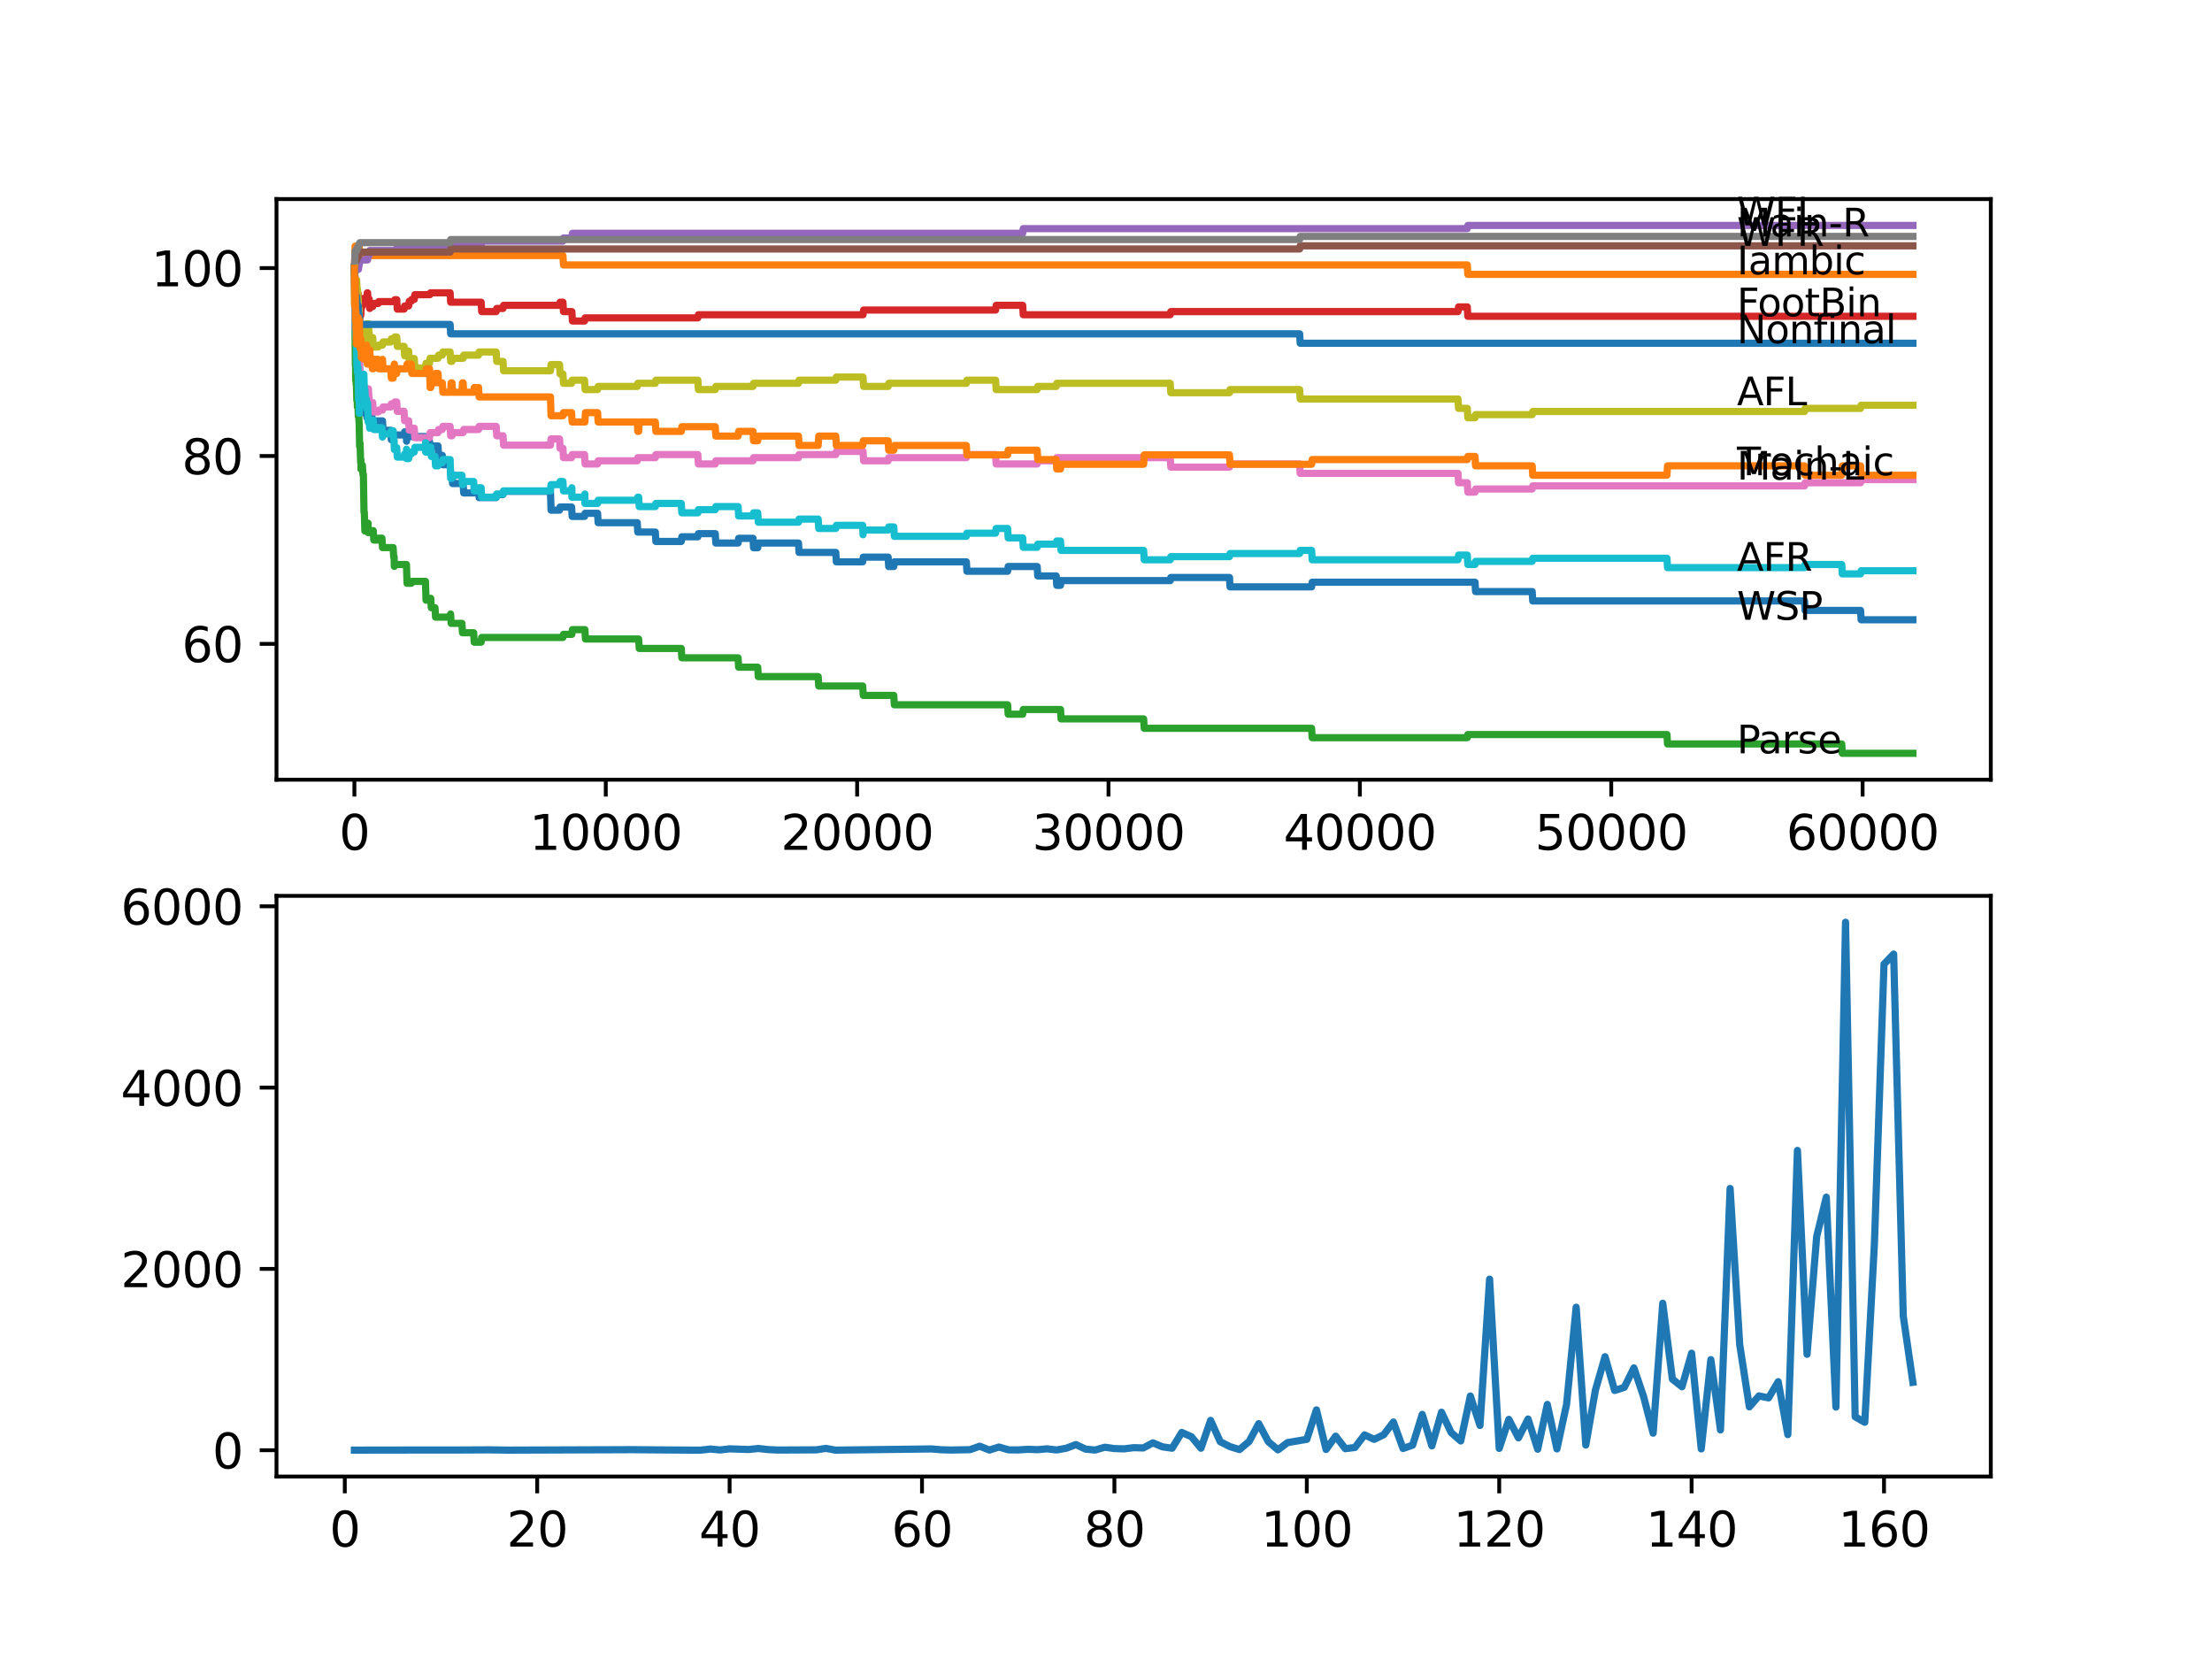 <?xml version="1.0" encoding="utf-8" standalone="no"?>
<!DOCTYPE svg PUBLIC "-//W3C//DTD SVG 1.1//EN"
  "http://www.w3.org/Graphics/SVG/1.1/DTD/svg11.dtd">
<svg xmlns:xlink="http://www.w3.org/1999/xlink" width="460.8pt" height="345.6pt" viewBox="0 0 460.8 345.6" xmlns="http://www.w3.org/2000/svg" version="1.1">
 <defs>
  <style type="text/css">*{stroke-linejoin: round; stroke-linecap: butt}</style>
 </defs>
 <g id="figure_1">
  <g id="patch_1">
   <path d="M 0 345.6 
L 460.8 345.6 
L 460.8 0 
L 0 0 
z
" style="fill: #ffffff"/>
  </g>
  <g id="axes_1">
   <g id="patch_2">
    <path d="M 57.6 162.432 
L 414.72 162.432 
L 414.72 41.472 
L 57.6 41.472 
z
" style="fill: #ffffff"/>
   </g>
   <g id="matplotlib.axis_1">
    <g id="xtick_1">
     <g id="line2d_1">
      <defs>
       <path id="m75eb497a9f" d="M 0 0 
L 0 3.5 
" style="stroke: #000000; stroke-width: 0.8"/>
      </defs>
      <g>
       <use xlink:href="#m75eb497a9f" x="73.827" y="162.432" style="stroke: #000000; stroke-width: 0.8"/>
      </g>
     </g>
     <g id="text_1">
      <!-- 0 -->
      <g transform="translate(70.646 177.03)scale(0.1 -0.1)">
       <defs>
        <path id="DejaVuSans-30" d="M 2034 4250 
Q 1547 4250 1301 3770 
Q 1056 3291 1056 2328 
Q 1056 1369 1301 889 
Q 1547 409 2034 409 
Q 2525 409 2770 889 
Q 3016 1369 3016 2328 
Q 3016 3291 2770 3770 
Q 2525 4250 2034 4250 
z
M 2034 4750 
Q 2819 4750 3233 4129 
Q 3647 3509 3647 2328 
Q 3647 1150 3233 529 
Q 2819 -91 2034 -91 
Q 1250 -91 836 529 
Q 422 1150 422 2328 
Q 422 3509 836 4129 
Q 1250 4750 2034 4750 
z
" transform="scale(0.016)"/>
       </defs>
       <use xlink:href="#DejaVuSans-30"/>
      </g>
     </g>
    </g>
    <g id="xtick_2">
     <g id="line2d_2">
      <g>
       <use xlink:href="#m75eb497a9f" x="126.192" y="162.432" style="stroke: #000000; stroke-width: 0.8"/>
      </g>
     </g>
     <g id="text_2">
      <!-- 10000 -->
      <g transform="translate(110.286 177.03)scale(0.1 -0.1)">
       <defs>
        <path id="DejaVuSans-31" d="M 794 531 
L 1825 531 
L 1825 4091 
L 703 3866 
L 703 4441 
L 1819 4666 
L 2450 4666 
L 2450 531 
L 3481 531 
L 3481 0 
L 794 0 
L 794 531 
z
" transform="scale(0.016)"/>
       </defs>
       <use xlink:href="#DejaVuSans-31"/>
       <use xlink:href="#DejaVuSans-30" x="63.623"/>
       <use xlink:href="#DejaVuSans-30" x="127.246"/>
       <use xlink:href="#DejaVuSans-30" x="190.869"/>
       <use xlink:href="#DejaVuSans-30" x="254.492"/>
      </g>
     </g>
    </g>
    <g id="xtick_3">
     <g id="line2d_3">
      <g>
       <use xlink:href="#m75eb497a9f" x="178.556" y="162.432" style="stroke: #000000; stroke-width: 0.8"/>
      </g>
     </g>
     <g id="text_3">
      <!-- 20000 -->
      <g transform="translate(162.65 177.03)scale(0.1 -0.1)">
       <defs>
        <path id="DejaVuSans-32" d="M 1228 531 
L 3431 531 
L 3431 0 
L 469 0 
L 469 531 
Q 828 903 1448 1529 
Q 2069 2156 2228 2338 
Q 2531 2678 2651 2914 
Q 2772 3150 2772 3378 
Q 2772 3750 2511 3984 
Q 2250 4219 1831 4219 
Q 1534 4219 1204 4116 
Q 875 4013 500 3803 
L 500 4441 
Q 881 4594 1212 4672 
Q 1544 4750 1819 4750 
Q 2544 4750 2975 4387 
Q 3406 4025 3406 3419 
Q 3406 3131 3298 2873 
Q 3191 2616 2906 2266 
Q 2828 2175 2409 1742 
Q 1991 1309 1228 531 
z
" transform="scale(0.016)"/>
       </defs>
       <use xlink:href="#DejaVuSans-32"/>
       <use xlink:href="#DejaVuSans-30" x="63.623"/>
       <use xlink:href="#DejaVuSans-30" x="127.246"/>
       <use xlink:href="#DejaVuSans-30" x="190.869"/>
       <use xlink:href="#DejaVuSans-30" x="254.492"/>
      </g>
     </g>
    </g>
    <g id="xtick_4">
     <g id="line2d_4">
      <g>
       <use xlink:href="#m75eb497a9f" x="230.921" y="162.432" style="stroke: #000000; stroke-width: 0.8"/>
      </g>
     </g>
     <g id="text_4">
      <!-- 30000 -->
      <g transform="translate(215.015 177.03)scale(0.1 -0.1)">
       <defs>
        <path id="DejaVuSans-33" d="M 2597 2516 
Q 3050 2419 3304 2112 
Q 3559 1806 3559 1356 
Q 3559 666 3084 287 
Q 2609 -91 1734 -91 
Q 1441 -91 1130 -33 
Q 819 25 488 141 
L 488 750 
Q 750 597 1062 519 
Q 1375 441 1716 441 
Q 2309 441 2620 675 
Q 2931 909 2931 1356 
Q 2931 1769 2642 2001 
Q 2353 2234 1838 2234 
L 1294 2234 
L 1294 2753 
L 1863 2753 
Q 2328 2753 2575 2939 
Q 2822 3125 2822 3475 
Q 2822 3834 2567 4026 
Q 2313 4219 1838 4219 
Q 1578 4219 1281 4162 
Q 984 4106 628 3988 
L 628 4550 
Q 988 4650 1302 4700 
Q 1616 4750 1894 4750 
Q 2613 4750 3031 4423 
Q 3450 4097 3450 3541 
Q 3450 3153 3228 2886 
Q 3006 2619 2597 2516 
z
" transform="scale(0.016)"/>
       </defs>
       <use xlink:href="#DejaVuSans-33"/>
       <use xlink:href="#DejaVuSans-30" x="63.623"/>
       <use xlink:href="#DejaVuSans-30" x="127.246"/>
       <use xlink:href="#DejaVuSans-30" x="190.869"/>
       <use xlink:href="#DejaVuSans-30" x="254.492"/>
      </g>
     </g>
    </g>
    <g id="xtick_5">
     <g id="line2d_5">
      <g>
       <use xlink:href="#m75eb497a9f" x="283.285" y="162.432" style="stroke: #000000; stroke-width: 0.8"/>
      </g>
     </g>
     <g id="text_5">
      <!-- 40000 -->
      <g transform="translate(267.379 177.03)scale(0.1 -0.1)">
       <defs>
        <path id="DejaVuSans-34" d="M 2419 4116 
L 825 1625 
L 2419 1625 
L 2419 4116 
z
M 2253 4666 
L 3047 4666 
L 3047 1625 
L 3713 1625 
L 3713 1100 
L 3047 1100 
L 3047 0 
L 2419 0 
L 2419 1100 
L 313 1100 
L 313 1709 
L 2253 4666 
z
" transform="scale(0.016)"/>
       </defs>
       <use xlink:href="#DejaVuSans-34"/>
       <use xlink:href="#DejaVuSans-30" x="63.623"/>
       <use xlink:href="#DejaVuSans-30" x="127.246"/>
       <use xlink:href="#DejaVuSans-30" x="190.869"/>
       <use xlink:href="#DejaVuSans-30" x="254.492"/>
      </g>
     </g>
    </g>
    <g id="xtick_6">
     <g id="line2d_6">
      <g>
       <use xlink:href="#m75eb497a9f" x="335.65" y="162.432" style="stroke: #000000; stroke-width: 0.8"/>
      </g>
     </g>
     <g id="text_6">
      <!-- 50000 -->
      <g transform="translate(319.744 177.03)scale(0.1 -0.1)">
       <defs>
        <path id="DejaVuSans-35" d="M 691 4666 
L 3169 4666 
L 3169 4134 
L 1269 4134 
L 1269 2991 
Q 1406 3038 1543 3061 
Q 1681 3084 1819 3084 
Q 2600 3084 3056 2656 
Q 3513 2228 3513 1497 
Q 3513 744 3044 326 
Q 2575 -91 1722 -91 
Q 1428 -91 1123 -41 
Q 819 9 494 109 
L 494 744 
Q 775 591 1075 516 
Q 1375 441 1709 441 
Q 2250 441 2565 725 
Q 2881 1009 2881 1497 
Q 2881 1984 2565 2268 
Q 2250 2553 1709 2553 
Q 1456 2553 1204 2497 
Q 953 2441 691 2322 
L 691 4666 
z
" transform="scale(0.016)"/>
       </defs>
       <use xlink:href="#DejaVuSans-35"/>
       <use xlink:href="#DejaVuSans-30" x="63.623"/>
       <use xlink:href="#DejaVuSans-30" x="127.246"/>
       <use xlink:href="#DejaVuSans-30" x="190.869"/>
       <use xlink:href="#DejaVuSans-30" x="254.492"/>
      </g>
     </g>
    </g>
    <g id="xtick_7">
     <g id="line2d_7">
      <g>
       <use xlink:href="#m75eb497a9f" x="388.014" y="162.432" style="stroke: #000000; stroke-width: 0.8"/>
      </g>
     </g>
     <g id="text_7">
      <!-- 60000 -->
      <g transform="translate(372.108 177.03)scale(0.1 -0.1)">
       <defs>
        <path id="DejaVuSans-36" d="M 2113 2584 
Q 1688 2584 1439 2293 
Q 1191 2003 1191 1497 
Q 1191 994 1439 701 
Q 1688 409 2113 409 
Q 2538 409 2786 701 
Q 3034 994 3034 1497 
Q 3034 2003 2786 2293 
Q 2538 2584 2113 2584 
z
M 3366 4563 
L 3366 3988 
Q 3128 4100 2886 4159 
Q 2644 4219 2406 4219 
Q 1781 4219 1451 3797 
Q 1122 3375 1075 2522 
Q 1259 2794 1537 2939 
Q 1816 3084 2150 3084 
Q 2853 3084 3261 2657 
Q 3669 2231 3669 1497 
Q 3669 778 3244 343 
Q 2819 -91 2113 -91 
Q 1303 -91 875 529 
Q 447 1150 447 2328 
Q 447 3434 972 4092 
Q 1497 4750 2381 4750 
Q 2619 4750 2861 4703 
Q 3103 4656 3366 4563 
z
" transform="scale(0.016)"/>
       </defs>
       <use xlink:href="#DejaVuSans-36"/>
       <use xlink:href="#DejaVuSans-30" x="63.623"/>
       <use xlink:href="#DejaVuSans-30" x="127.246"/>
       <use xlink:href="#DejaVuSans-30" x="190.869"/>
       <use xlink:href="#DejaVuSans-30" x="254.492"/>
      </g>
     </g>
    </g>
   </g>
   <g id="matplotlib.axis_2">
    <g id="ytick_1">
     <g id="line2d_8">
      <defs>
       <path id="m55dac87501" d="M 0 0 
L -3.5 0 
" style="stroke: #000000; stroke-width: 0.8"/>
      </defs>
      <g>
       <use xlink:href="#m55dac87501" x="57.6" y="134.132" style="stroke: #000000; stroke-width: 0.8"/>
      </g>
     </g>
     <g id="text_8">
      <!-- 60 -->
      <g transform="translate(37.875 137.931)scale(0.1 -0.1)">
       <use xlink:href="#DejaVuSans-36"/>
       <use xlink:href="#DejaVuSans-30" x="63.623"/>
      </g>
     </g>
    </g>
    <g id="ytick_2">
     <g id="line2d_9">
      <g>
       <use xlink:href="#m55dac87501" x="57.6" y="94.988" style="stroke: #000000; stroke-width: 0.8"/>
      </g>
     </g>
     <g id="text_9">
      <!-- 80 -->
      <g transform="translate(37.875 98.787)scale(0.1 -0.1)">
       <defs>
        <path id="DejaVuSans-38" d="M 2034 2216 
Q 1584 2216 1326 1975 
Q 1069 1734 1069 1313 
Q 1069 891 1326 650 
Q 1584 409 2034 409 
Q 2484 409 2743 651 
Q 3003 894 3003 1313 
Q 3003 1734 2745 1975 
Q 2488 2216 2034 2216 
z
M 1403 2484 
Q 997 2584 770 2862 
Q 544 3141 544 3541 
Q 544 4100 942 4425 
Q 1341 4750 2034 4750 
Q 2731 4750 3128 4425 
Q 3525 4100 3525 3541 
Q 3525 3141 3298 2862 
Q 3072 2584 2669 2484 
Q 3125 2378 3379 2068 
Q 3634 1759 3634 1313 
Q 3634 634 3220 271 
Q 2806 -91 2034 -91 
Q 1263 -91 848 271 
Q 434 634 434 1313 
Q 434 1759 690 2068 
Q 947 2378 1403 2484 
z
M 1172 3481 
Q 1172 3119 1398 2916 
Q 1625 2713 2034 2713 
Q 2441 2713 2670 2916 
Q 2900 3119 2900 3481 
Q 2900 3844 2670 4047 
Q 2441 4250 2034 4250 
Q 1625 4250 1398 4047 
Q 1172 3844 1172 3481 
z
" transform="scale(0.016)"/>
       </defs>
       <use xlink:href="#DejaVuSans-38"/>
       <use xlink:href="#DejaVuSans-30" x="63.623"/>
      </g>
     </g>
    </g>
    <g id="ytick_3">
     <g id="line2d_10">
      <g>
       <use xlink:href="#m55dac87501" x="57.6" y="55.843" style="stroke: #000000; stroke-width: 0.8"/>
      </g>
     </g>
     <g id="text_10">
      <!-- 100 -->
      <g transform="translate(31.512 59.642)scale(0.1 -0.1)">
       <use xlink:href="#DejaVuSans-31"/>
       <use xlink:href="#DejaVuSans-30" x="63.623"/>
       <use xlink:href="#DejaVuSans-30" x="127.246"/>
      </g>
     </g>
    </g>
   </g>
   <g id="line2d_11">
    <path d="M 73.833 55.843 
L 73.838 55.843 
L 73.969 64.65 
L 73.974 64.65 
L 73.985 63.509 
L 74.016 68.402 
L 74.058 67.032 
L 74.121 70.946 
L 74.173 70.457 
L 74.215 70.457 
L 74.294 68.989 
L 74.299 70.946 
L 74.325 69.968 
L 74.629 69.968 
L 74.744 73.393 
L 74.828 73.393 
L 74.948 77.894 
L 75.079 77.894 
L 75.152 79.852 
L 75.189 78.71 
L 75.22 78.71 
L 75.341 77.894 
L 75.493 77.894 
L 75.608 79.852 
L 75.676 79.852 
L 75.697 79.199 
L 75.718 83.114 
L 75.76 83.114 
L 75.765 83.114 
L 75.88 86.05 
L 75.891 86.05 
L 76.006 85.071 
L 76.331 85.071 
L 76.446 87.028 
L 76.749 87.028 
L 76.865 86.376 
L 77.451 86.376 
L 77.566 88.333 
L 77.645 88.333 
L 77.76 87.681 
L 79.682 87.681 
L 79.797 89.638 
L 81.405 89.638 
L 81.52 91.595 
L 81.897 91.595 
L 82.012 90.616 
L 84.18 90.616 
L 84.295 89.964 
L 84.672 89.964 
L 84.693 91.921 
L 84.782 90.943 
L 88.631 90.943 
L 88.673 92.9 
L 88.741 91.921 
L 89.484 91.921 
L 89.6 93.878 
L 89.731 93.878 
L 89.846 92.9 
L 91.244 92.9 
L 91.359 94.857 
L 92.139 94.857 
L 92.255 96.814 
L 93.768 96.814 
L 93.883 98.772 
L 94.161 98.772 
L 94.276 100.729 
L 96.48 100.729 
L 96.596 102.686 
L 98.674 102.686 
L 98.79 101.707 
L 99.696 101.707 
L 99.811 103.665 
L 103.361 103.665 
L 103.476 103.012 
L 104.791 103.012 
L 104.906 102.36 
L 114.672 102.36 
L 114.792 106.274 
L 116.557 106.274 
L 116.672 105.622 
L 119.07 105.622 
L 119.186 107.579 
L 121.772 107.579 
L 121.888 106.927 
L 124.49 106.927 
L 124.605 108.884 
L 132.748 108.884 
L 132.863 110.841 
L 136.518 110.841 
L 136.633 112.798 
L 141.922 112.798 
L 142.037 111.82 
L 145.373 111.82 
L 145.488 111.167 
L 149.002 111.167 
L 149.117 113.125 
L 153.757 113.125 
L 153.872 112.146 
L 156.867 112.146 
L 156.982 114.103 
L 157.852 114.103 
L 157.967 113.125 
L 166.34 113.125 
L 166.455 115.082 
L 174.111 115.082 
L 174.226 117.039 
L 179.714 117.039 
L 179.829 116.06 
L 185.018 116.06 
L 185.133 118.018 
L 186.191 118.018 
L 186.306 117.039 
L 201.309 117.039 
L 201.424 118.996 
L 209.907 118.996 
L 210.022 118.018 
L 216.065 118.018 
L 216.18 119.975 
L 220.024 119.975 
L 220.139 121.932 
L 220.925 121.932 
L 221.04 120.953 
L 243.782 120.953 
L 243.897 120.301 
L 256.124 120.301 
L 256.239 122.258 
L 273.231 122.258 
L 273.347 121.28 
L 307.274 121.28 
L 307.389 123.237 
L 319.181 123.237 
L 319.296 125.194 
L 375.918 125.194 
L 376.033 127.151 
L 387.59 127.151 
L 387.705 129.109 
L 398.487 129.109 
L 398.487 129.109 
" clip-path="url(#pde0b014f2c)" style="fill: none; stroke: #1f77b4; stroke-width: 1.5; stroke-linecap: square"/>
   </g>
   <g id="line2d_12">
    <path d="M 73.833 55.843 
L 73.979 51.276 
L 74.833 51.276 
L 74.948 53.233 
L 117.269 53.233 
L 117.384 55.191 
L 305.661 55.191 
L 305.776 57.148 
L 398.487 57.148 
L 398.487 57.148 
" clip-path="url(#pde0b014f2c)" style="fill: none; stroke: #ff7f0e; stroke-width: 1.5; stroke-linecap: square"/>
   </g>
   <g id="line2d_13">
    <path d="M 73.833 55.843 
L 73.848 55.191 
L 73.885 61.062 
L 74.032 76.068 
L 74.068 75.285 
L 74.095 79.199 
L 74.1 79.199 
L 74.121 79.199 
L 74.178 78.057 
L 74.184 80.015 
L 74.215 78.71 
L 74.335 83.44 
L 74.388 83.44 
L 74.44 82.787 
L 74.445 84.745 
L 74.487 84.745 
L 74.582 84.745 
L 74.644 86.702 
L 74.692 86.213 
L 74.702 86.213 
L 74.817 88.17 
L 74.828 88.17 
L 74.917 92.998 
L 74.948 92.345 
L 75.006 92.345 
L 75.126 96.26 
L 75.178 96.26 
L 75.189 95.77 
L 75.194 97.728 
L 75.278 96.912 
L 75.493 96.912 
L 75.608 98.869 
L 75.697 98.869 
L 75.828 106.698 
L 75.891 106.698 
L 76.011 110.613 
L 76.393 110.613 
L 76.509 109.96 
L 76.577 109.96 
L 76.671 108.982 
L 76.676 110.939 
L 76.681 110.939 
L 77.027 110.939 
L 77.142 110.547 
L 77.76 110.547 
L 77.875 112.505 
L 78.786 112.505 
L 78.902 112.113 
L 79.567 112.113 
L 79.682 114.071 
L 81.897 114.071 
L 82.012 116.028 
L 82.106 116.028 
L 82.143 117.985 
L 82.222 117.594 
L 84.672 117.594 
L 84.793 121.508 
L 85.672 121.508 
L 85.788 121.117 
L 88.631 121.117 
L 88.751 125.031 
L 89.573 125.031 
L 89.689 124.64 
L 89.731 124.64 
L 89.846 126.597 
L 90.616 126.597 
L 90.731 128.554 
L 93.768 128.554 
L 93.867 127.902 
L 93.983 129.859 
L 96.229 129.859 
L 96.344 131.816 
L 98.674 131.816 
L 98.79 133.773 
L 100.23 133.773 
L 100.345 132.795 
L 117.269 132.795 
L 117.384 132.142 
L 119.128 132.142 
L 119.243 131.164 
L 121.846 131.164 
L 121.961 133.121 
L 133.046 133.121 
L 133.162 135.078 
L 141.922 135.078 
L 142.037 137.035 
L 153.757 137.035 
L 153.872 138.993 
L 157.852 138.993 
L 157.967 140.95 
L 170.445 140.95 
L 170.56 142.907 
L 179.714 142.907 
L 179.829 144.864 
L 186.191 144.864 
L 186.306 146.821 
L 209.907 146.821 
L 210.022 148.779 
L 213.044 148.779 
L 213.159 147.8 
L 220.925 147.8 
L 221.04 149.757 
L 238.241 149.757 
L 238.357 151.715 
L 273.231 151.715 
L 273.347 153.672 
L 305.661 153.672 
L 305.776 153.019 
L 347.259 153.019 
L 347.374 154.977 
L 383.668 154.977 
L 383.783 156.934 
L 398.487 156.934 
L 398.487 156.934 
" clip-path="url(#pde0b014f2c)" style="fill: none; stroke: #2ca02c; stroke-width: 1.5; stroke-linecap: square"/>
   </g>
   <g id="line2d_14">
    <path d="M 73.833 55.843 
L 73.953 61.225 
L 73.974 61.225 
L 74.011 65.14 
L 74.089 63.77 
L 74.121 63.77 
L 74.262 60.834 
L 74.294 60.834 
L 74.388 62.791 
L 74.403 62.139 
L 74.482 62.139 
L 74.597 61.16 
L 74.618 61.16 
L 74.723 64.585 
L 74.733 64.096 
L 74.833 64.096 
L 74.854 68.01 
L 74.948 65.727 
L 75.152 65.727 
L 75.278 63.77 
L 75.482 63.77 
L 75.597 62.791 
L 75.676 62.791 
L 75.791 62.139 
L 76.393 62.139 
L 76.509 60.997 
L 76.577 60.997 
L 76.692 62.954 
L 76.749 62.954 
L 76.865 62.302 
L 76.896 62.302 
L 77.011 64.259 
L 77.027 64.259 
L 77.142 63.868 
L 77.645 63.868 
L 77.76 63.215 
L 78.786 63.215 
L 78.902 62.824 
L 82.143 62.824 
L 82.258 62.432 
L 82.646 62.432 
L 82.761 64.39 
L 84.18 64.39 
L 84.295 63.737 
L 85.133 63.737 
L 85.248 62.758 
L 85.672 62.758 
L 85.788 62.367 
L 86.301 62.367 
L 86.416 61.388 
L 89.573 61.388 
L 89.689 60.997 
L 93.768 60.997 
L 93.883 62.954 
L 100.23 62.954 
L 100.345 64.911 
L 103.361 64.911 
L 103.476 64.259 
L 104.791 64.259 
L 104.906 63.607 
L 116.557 63.607 
L 116.672 62.954 
L 117.269 62.954 
L 117.384 64.911 
L 119.128 64.911 
L 119.243 66.869 
L 121.772 66.869 
L 121.888 66.216 
L 145.373 66.216 
L 145.488 65.564 
L 179.787 65.564 
L 179.902 64.585 
L 207.404 64.585 
L 207.519 63.607 
L 213.044 63.607 
L 213.159 65.564 
L 243.782 65.564 
L 243.897 64.911 
L 303.729 64.911 
L 303.844 63.933 
L 305.661 63.933 
L 305.776 65.89 
L 398.487 65.89 
L 398.487 65.89 
" clip-path="url(#pde0b014f2c)" style="fill: none; stroke: #d62728; stroke-width: 1.5; stroke-linecap: square"/>
   </g>
   <g id="line2d_15">
    <path d="M 73.833 55.843 
L 73.964 53.233 
L 73.974 53.233 
L 74.042 56.495 
L 74.089 56.104 
L 74.676 56.104 
L 74.791 55.125 
L 74.849 55.125 
L 74.964 54.147 
L 76.577 54.147 
L 76.692 53.168 
L 76.896 53.168 
L 77.011 52.189 
L 82.646 52.189 
L 82.761 51.211 
L 100.23 51.211 
L 100.345 50.232 
L 117.269 50.232 
L 117.384 49.58 
L 119.128 49.58 
L 119.243 48.601 
L 213.044 48.601 
L 213.159 47.623 
L 305.661 47.623 
L 305.776 46.97 
L 398.487 46.97 
L 398.487 46.97 
" clip-path="url(#pde0b014f2c)" style="fill: none; stroke: #9467bd; stroke-width: 1.5; stroke-linecap: square"/>
   </g>
   <g id="line2d_16">
    <path d="M 73.833 55.843 
L 73.906 55.843 
L 74.032 54.212 
L 74.294 54.212 
L 74.409 53.56 
L 74.618 53.56 
L 74.733 52.907 
L 74.833 52.907 
L 74.948 52.516 
L 93.768 52.516 
L 93.883 51.863 
L 270.739 51.863 
L 270.854 51.211 
L 398.487 51.211 
L 398.487 51.211 
" clip-path="url(#pde0b014f2c)" style="fill: none; stroke: #8c564b; stroke-width: 1.5; stroke-linecap: square"/>
   </g>
   <g id="line2d_17">
    <path d="M 73.833 55.843 
L 73.969 65.792 
L 73.974 65.792 
L 74.011 68.728 
L 74.084 66.314 
L 74.294 66.314 
L 74.409 68.271 
L 74.482 68.271 
L 74.597 70.229 
L 74.618 70.229 
L 74.723 73.491 
L 74.733 73.001 
L 74.828 73.001 
L 74.833 72.349 
L 74.864 78.221 
L 74.896 78.221 
L 74.938 78.221 
L 75.053 77.568 
L 75.152 77.568 
L 75.22 79.525 
L 75.268 79.199 
L 75.482 79.199 
L 75.597 81.156 
L 75.676 81.156 
L 75.791 83.114 
L 75.875 83.114 
L 75.99 82.461 
L 76.331 82.461 
L 76.446 80.993 
L 76.749 80.993 
L 76.865 82.951 
L 76.896 82.951 
L 77.011 84.908 
L 77.027 84.908 
L 77.142 84.516 
L 77.451 84.516 
L 77.566 83.864 
L 77.645 83.864 
L 77.76 85.821 
L 78.786 85.821 
L 78.902 85.43 
L 79.682 85.43 
L 79.797 84.777 
L 81.405 84.777 
L 81.52 84.125 
L 82.143 84.125 
L 82.258 83.733 
L 82.646 83.733 
L 82.761 85.691 
L 84.18 85.691 
L 84.295 87.648 
L 85.133 87.648 
L 85.248 89.605 
L 85.672 89.605 
L 85.788 89.214 
L 86.301 89.214 
L 86.416 91.171 
L 89.484 91.171 
L 89.6 90.127 
L 91.244 90.127 
L 91.359 89.475 
L 92.139 89.475 
L 92.255 88.822 
L 93.768 88.822 
L 93.883 90.779 
L 94.161 90.779 
L 94.276 90.127 
L 96.48 90.127 
L 96.596 89.475 
L 99.696 89.475 
L 99.811 88.822 
L 103.361 88.822 
L 103.476 90.779 
L 104.791 90.779 
L 104.906 92.737 
L 114.672 92.737 
L 114.792 91.432 
L 116.557 91.432 
L 116.672 93.389 
L 117.269 93.389 
L 117.384 95.346 
L 119.07 95.346 
L 119.186 94.694 
L 121.772 94.694 
L 121.888 96.651 
L 124.49 96.651 
L 124.605 95.999 
L 132.748 95.999 
L 132.863 95.346 
L 136.518 95.346 
L 136.633 94.694 
L 145.373 94.694 
L 145.488 96.651 
L 149.002 96.651 
L 149.117 95.999 
L 156.867 95.999 
L 156.982 95.346 
L 166.34 95.346 
L 166.455 94.694 
L 174.111 94.694 
L 174.226 94.042 
L 179.787 94.042 
L 179.902 95.999 
L 185.018 95.999 
L 185.133 95.346 
L 201.309 95.346 
L 201.424 94.694 
L 207.404 94.694 
L 207.519 96.651 
L 216.065 96.651 
L 216.18 95.999 
L 220.024 95.999 
L 220.139 95.346 
L 243.782 95.346 
L 243.897 97.304 
L 256.124 97.304 
L 256.239 96.651 
L 270.739 96.651 
L 270.854 98.608 
L 303.729 98.608 
L 303.844 100.566 
L 305.661 100.566 
L 305.776 102.523 
L 307.274 102.523 
L 307.389 101.87 
L 319.181 101.87 
L 319.296 101.218 
L 375.918 101.218 
L 376.033 100.566 
L 387.59 100.566 
L 387.705 99.913 
L 398.487 99.913 
L 398.487 99.913 
" clip-path="url(#pde0b014f2c)" style="fill: none; stroke: #e377c2; stroke-width: 1.5; stroke-linecap: square"/>
   </g>
   <g id="line2d_18">
    <path d="M 73.833 55.843 
L 73.859 55.843 
L 73.979 52.255 
L 74.294 52.255 
L 74.409 51.602 
L 74.618 51.602 
L 74.733 50.95 
L 74.833 50.95 
L 74.948 50.558 
L 93.768 50.558 
L 93.883 49.906 
L 270.739 49.906 
L 270.854 49.254 
L 398.487 49.254 
L 398.487 49.254 
" clip-path="url(#pde0b014f2c)" style="fill: none; stroke: #7f7f7f; stroke-width: 1.5; stroke-linecap: square"/>
   </g>
   <g id="line2d_19">
    <path d="M 73.833 55.843 
L 73.948 60.41 
L 73.953 59.757 
L 73.974 59.757 
L 74.011 61.715 
L 74.074 58.322 
L 74.079 58.322 
L 74.294 58.322 
L 74.409 60.279 
L 74.482 60.279 
L 74.597 62.237 
L 74.618 62.237 
L 74.723 65.499 
L 74.733 65.009 
L 74.828 65.009 
L 74.833 64.357 
L 74.864 70.229 
L 74.901 69.25 
L 74.938 69.25 
L 75.053 68.598 
L 75.079 68.598 
L 75.152 67.619 
L 75.158 69.576 
L 75.184 69.576 
L 75.22 69.576 
L 75.336 69.25 
L 75.482 69.25 
L 75.493 71.207 
L 75.592 70.555 
L 75.676 70.555 
L 75.697 72.512 
L 75.77 69.576 
L 75.781 69.576 
L 75.875 69.576 
L 75.99 68.924 
L 76.331 68.924 
L 76.446 67.456 
L 76.749 67.456 
L 76.865 69.413 
L 76.896 69.413 
L 77.011 71.37 
L 77.027 71.37 
L 77.142 70.979 
L 77.451 70.979 
L 77.566 70.326 
L 77.645 70.326 
L 77.76 72.284 
L 78.786 72.284 
L 78.902 71.892 
L 79.682 71.892 
L 79.797 71.24 
L 81.405 71.24 
L 81.52 70.587 
L 82.143 70.587 
L 82.258 70.196 
L 82.646 70.196 
L 82.761 72.153 
L 84.18 72.153 
L 84.295 74.11 
L 84.672 74.11 
L 84.787 73.132 
L 85.133 73.132 
L 85.248 75.089 
L 85.672 75.089 
L 85.788 74.698 
L 86.301 74.698 
L 86.416 76.655 
L 88.631 76.655 
L 88.746 75.676 
L 89.484 75.676 
L 89.6 74.632 
L 91.244 74.632 
L 91.359 73.98 
L 92.139 73.98 
L 92.255 73.328 
L 93.768 73.328 
L 93.883 75.285 
L 94.161 75.285 
L 94.276 74.632 
L 96.48 74.632 
L 96.596 73.98 
L 99.696 73.98 
L 99.811 73.328 
L 103.361 73.328 
L 103.476 75.285 
L 104.791 75.285 
L 104.906 77.242 
L 114.672 77.242 
L 114.792 75.937 
L 116.557 75.937 
L 116.672 77.894 
L 117.269 77.894 
L 117.384 79.852 
L 119.07 79.852 
L 119.186 79.199 
L 121.772 79.199 
L 121.888 81.156 
L 124.49 81.156 
L 124.605 80.504 
L 132.748 80.504 
L 132.863 79.852 
L 136.518 79.852 
L 136.633 79.199 
L 145.373 79.199 
L 145.488 81.156 
L 149.002 81.156 
L 149.117 80.504 
L 156.867 80.504 
L 156.982 79.852 
L 166.34 79.852 
L 166.455 79.199 
L 174.111 79.199 
L 174.226 78.547 
L 179.787 78.547 
L 179.902 80.504 
L 185.018 80.504 
L 185.133 79.852 
L 201.309 79.852 
L 201.424 79.199 
L 207.404 79.199 
L 207.519 81.156 
L 216.065 81.156 
L 216.18 80.504 
L 220.024 80.504 
L 220.139 79.852 
L 243.782 79.852 
L 243.897 81.809 
L 256.124 81.809 
L 256.239 81.156 
L 270.739 81.156 
L 270.854 83.114 
L 303.729 83.114 
L 303.844 85.071 
L 305.661 85.071 
L 305.776 87.028 
L 307.274 87.028 
L 307.389 86.376 
L 319.181 86.376 
L 319.296 85.723 
L 375.918 85.723 
L 376.033 85.071 
L 387.59 85.071 
L 387.705 84.418 
L 398.487 84.418 
L 398.487 84.418 
" clip-path="url(#pde0b014f2c)" style="fill: none; stroke: #bcbd22; stroke-width: 1.5; stroke-linecap: square"/>
   </g>
   <g id="line2d_20">
    <path d="M 73.833 55.843 
L 73.937 62.041 
L 73.953 60.736 
L 73.969 60.736 
L 74.053 69.641 
L 74.1 69.478 
L 74.121 69.478 
L 74.178 68.337 
L 74.184 70.294 
L 74.215 68.989 
L 74.341 76.329 
L 74.388 76.329 
L 74.44 75.676 
L 74.445 77.633 
L 74.493 76.655 
L 74.582 76.655 
L 74.707 83.342 
L 74.723 83.342 
L 74.843 82.2 
L 74.854 86.115 
L 74.953 82.2 
L 75.006 82.2 
L 75.079 84.158 
L 75.116 83.179 
L 75.152 83.179 
L 75.189 82.037 
L 75.194 83.994 
L 75.262 83.179 
L 75.482 83.179 
L 75.597 81.548 
L 75.676 81.548 
L 75.796 77.96 
L 75.912 81.222 
L 76.006 81.222 
L 76.121 83.179 
L 76.331 83.179 
L 76.393 85.136 
L 76.44 83.994 
L 76.577 83.994 
L 76.697 87.909 
L 76.749 87.909 
L 76.865 87.256 
L 76.896 87.256 
L 77.011 89.214 
L 77.027 89.214 
L 77.142 88.822 
L 77.451 88.822 
L 77.566 88.17 
L 77.645 88.17 
L 77.76 87.517 
L 77.875 89.475 
L 78.786 89.475 
L 78.902 89.083 
L 79.567 89.083 
L 79.682 91.04 
L 79.797 90.388 
L 81.405 90.388 
L 81.52 89.736 
L 81.897 89.736 
L 82.012 91.693 
L 82.106 91.693 
L 82.143 93.65 
L 82.222 93.259 
L 82.646 93.259 
L 82.761 95.216 
L 84.18 95.216 
L 84.295 94.563 
L 84.672 94.563 
L 84.693 93.585 
L 84.698 95.542 
L 84.777 95.542 
L 85.133 95.542 
L 85.248 94.563 
L 85.672 94.563 
L 85.788 94.172 
L 86.301 94.172 
L 86.416 93.193 
L 88.631 93.193 
L 88.673 92.215 
L 88.678 94.172 
L 88.736 94.172 
L 89.484 94.172 
L 89.6 93.128 
L 89.731 93.128 
L 89.846 95.085 
L 90.616 95.085 
L 90.731 97.043 
L 91.244 97.043 
L 91.359 96.39 
L 92.139 96.39 
L 92.255 95.738 
L 93.768 95.738 
L 93.888 99.652 
L 94.161 99.652 
L 94.276 99 
L 96.229 99 
L 96.344 100.957 
L 96.48 100.957 
L 96.596 100.305 
L 98.674 100.305 
L 98.79 102.262 
L 99.696 102.262 
L 99.811 101.609 
L 100.23 101.609 
L 100.345 103.567 
L 103.361 103.567 
L 103.476 102.914 
L 104.791 102.914 
L 104.906 102.262 
L 114.672 102.262 
L 114.792 100.957 
L 116.557 100.957 
L 116.672 100.305 
L 117.269 100.305 
L 117.384 102.262 
L 119.07 102.262 
L 119.128 101.609 
L 119.133 103.567 
L 119.17 103.567 
L 121.772 103.567 
L 121.846 102.914 
L 121.851 104.872 
L 121.872 104.872 
L 124.49 104.872 
L 124.605 104.219 
L 132.748 104.219 
L 132.863 103.567 
L 133.046 103.567 
L 133.162 105.524 
L 136.518 105.524 
L 136.633 104.872 
L 141.922 104.872 
L 142.037 106.829 
L 145.373 106.829 
L 145.488 106.176 
L 149.002 106.176 
L 149.117 105.524 
L 153.757 105.524 
L 153.872 107.481 
L 156.867 107.481 
L 156.982 106.829 
L 157.852 106.829 
L 157.967 108.786 
L 166.34 108.786 
L 166.455 108.134 
L 170.445 108.134 
L 170.56 110.091 
L 174.111 110.091 
L 174.226 109.438 
L 179.714 109.438 
L 179.787 111.396 
L 179.824 110.417 
L 185.018 110.417 
L 185.133 109.765 
L 186.191 109.765 
L 186.306 111.722 
L 201.309 111.722 
L 201.424 111.069 
L 207.404 111.069 
L 207.519 110.091 
L 209.907 110.091 
L 210.022 112.048 
L 213.044 112.048 
L 213.159 114.005 
L 216.065 114.005 
L 216.18 113.353 
L 220.024 113.353 
L 220.139 112.7 
L 220.925 112.7 
L 221.04 114.658 
L 238.241 114.658 
L 238.357 116.615 
L 243.782 116.615 
L 243.897 115.962 
L 256.124 115.962 
L 256.239 115.31 
L 270.739 115.31 
L 270.854 114.658 
L 273.231 114.658 
L 273.347 116.615 
L 303.729 116.615 
L 303.844 115.636 
L 305.661 115.636 
L 305.776 117.594 
L 307.274 117.594 
L 307.389 116.941 
L 319.181 116.941 
L 319.296 116.289 
L 347.259 116.289 
L 347.374 118.246 
L 375.918 118.246 
L 376.033 117.594 
L 383.668 117.594 
L 383.783 119.551 
L 387.59 119.551 
L 387.705 118.898 
L 398.487 118.898 
L 398.487 118.898 
" clip-path="url(#pde0b014f2c)" style="fill: none; stroke: #17becf; stroke-width: 1.5; stroke-linecap: square"/>
   </g>
   <g id="line2d_21">
    <path d="M 73.833 55.843 
L 73.906 55.843 
L 74.032 61.715 
L 74.294 61.715 
L 74.409 63.672 
L 74.618 63.672 
L 74.733 65.629 
L 74.833 65.629 
L 74.948 67.586 
L 93.768 67.586 
L 93.883 69.544 
L 270.739 69.544 
L 270.854 71.501 
L 398.487 71.501 
L 398.487 71.501 
" clip-path="url(#pde0b014f2c)" style="fill: none; stroke: #1f77b4; stroke-width: 1.5; stroke-linecap: square"/>
   </g>
   <g id="line2d_22">
    <path d="M 73.833 55.843 
L 73.869 63.672 
L 73.958 62.367 
L 73.969 62.367 
L 74.011 57.963 
L 74.063 66.771 
L 74.089 66.771 
L 74.121 64.814 
L 74.163 68.728 
L 74.194 68.728 
L 74.205 68.728 
L 74.225 71.664 
L 74.314 68.728 
L 74.388 68.728 
L 74.44 70.685 
L 74.498 68.728 
L 74.582 68.728 
L 74.629 66.118 
L 74.65 70.033 
L 74.692 69.054 
L 74.702 69.054 
L 74.723 67.097 
L 74.812 69.054 
L 74.833 69.054 
L 74.854 66.706 
L 74.922 70.62 
L 74.938 70.62 
L 75.006 72.577 
L 75.048 70.62 
L 75.178 70.62 
L 75.299 74.534 
L 75.493 74.534 
L 75.608 73.882 
L 75.796 73.882 
L 75.875 72.903 
L 75.88 74.861 
L 75.906 73.882 
L 76.006 73.882 
L 76.121 71.925 
L 76.393 71.925 
L 76.514 75.839 
L 76.671 75.839 
L 76.786 73.882 
L 76.896 73.882 
L 77.011 72.903 
L 77.027 72.903 
L 77.142 74.861 
L 77.451 74.861 
L 77.566 76.818 
L 77.76 76.818 
L 77.875 74.861 
L 78.786 74.861 
L 78.902 76.818 
L 79.567 76.818 
L 79.682 74.861 
L 79.797 76.818 
L 81.405 76.818 
L 81.52 78.775 
L 81.897 78.775 
L 82.012 77.797 
L 82.106 77.797 
L 82.143 75.839 
L 82.216 77.797 
L 82.646 77.797 
L 82.761 76.818 
L 84.693 76.818 
L 84.808 75.839 
L 85.672 75.839 
L 85.788 77.797 
L 88.673 77.797 
L 88.788 76.818 
L 89.484 76.818 
L 89.605 80.732 
L 89.731 80.732 
L 89.846 79.754 
L 90.616 79.754 
L 90.731 77.797 
L 91.244 77.797 
L 91.359 79.754 
L 92.139 79.754 
L 92.255 81.711 
L 93.867 81.711 
L 93.983 79.754 
L 94.161 79.754 
L 94.276 81.711 
L 96.229 81.711 
L 96.344 79.754 
L 96.48 79.754 
L 96.596 81.711 
L 98.674 81.711 
L 98.79 80.732 
L 99.696 80.732 
L 99.811 82.69 
L 114.672 82.69 
L 114.792 86.604 
L 117.269 86.604 
L 117.384 85.952 
L 119.07 85.952 
L 119.186 87.909 
L 121.846 87.909 
L 121.961 85.952 
L 124.49 85.952 
L 124.605 87.909 
L 132.748 87.909 
L 132.863 89.866 
L 133.046 89.866 
L 133.162 87.909 
L 136.518 87.909 
L 136.633 89.866 
L 141.922 89.866 
L 142.037 88.887 
L 149.002 88.887 
L 149.117 90.845 
L 153.757 90.845 
L 153.872 89.866 
L 156.867 89.866 
L 156.982 91.823 
L 157.852 91.823 
L 157.967 90.845 
L 166.34 90.845 
L 166.455 92.802 
L 170.445 92.802 
L 170.56 90.845 
L 174.111 90.845 
L 174.226 92.802 
L 179.714 92.802 
L 179.829 91.823 
L 185.018 91.823 
L 185.133 93.781 
L 186.191 93.781 
L 186.306 92.802 
L 201.309 92.802 
L 201.424 94.759 
L 209.907 94.759 
L 210.022 93.781 
L 216.065 93.781 
L 216.18 95.738 
L 220.024 95.738 
L 220.139 97.695 
L 220.925 97.695 
L 221.04 96.716 
L 238.241 96.716 
L 238.357 94.759 
L 256.124 94.759 
L 256.239 96.716 
L 273.231 96.716 
L 273.347 95.738 
L 305.661 95.738 
L 305.776 95.085 
L 307.274 95.085 
L 307.389 97.043 
L 319.181 97.043 
L 319.296 99 
L 347.259 99 
L 347.374 97.043 
L 375.918 97.043 
L 376.033 99 
L 383.668 99 
L 383.783 97.043 
L 387.59 97.043 
L 387.705 99 
L 398.487 99 
L 398.487 99 
" clip-path="url(#pde0b014f2c)" style="fill: none; stroke: #ff7f0e; stroke-width: 1.5; stroke-linecap: square"/>
   </g>
   <g id="patch_3">
    <path d="M 57.6 162.432 
L 57.6 41.472 
" style="fill: none; stroke: #000000; stroke-width: 0.8; stroke-linejoin: miter; stroke-linecap: square"/>
   </g>
   <g id="patch_4">
    <path d="M 414.72 162.432 
L 414.72 41.472 
" style="fill: none; stroke: #000000; stroke-width: 0.8; stroke-linejoin: miter; stroke-linecap: square"/>
   </g>
   <g id="patch_5">
    <path d="M 57.6 162.432 
L 414.72 162.432 
" style="fill: none; stroke: #000000; stroke-width: 0.8; stroke-linejoin: miter; stroke-linecap: square"/>
   </g>
   <g id="patch_6">
    <path d="M 57.6 41.472 
L 414.72 41.472 
" style="fill: none; stroke: #000000; stroke-width: 0.8; stroke-linejoin: miter; stroke-linecap: square"/>
   </g>
   <g id="text_11">
    <!-- WSP -->
    <g transform="translate(361.832 129.109)scale(0.08 -0.08)">
     <defs>
      <path id="DejaVuSans-57" d="M 213 4666 
L 850 4666 
L 1831 722 
L 2809 4666 
L 3519 4666 
L 4500 722 
L 5478 4666 
L 6119 4666 
L 4947 0 
L 4153 0 
L 3169 4050 
L 2175 0 
L 1381 0 
L 213 4666 
z
" transform="scale(0.016)"/>
      <path id="DejaVuSans-53" d="M 3425 4513 
L 3425 3897 
Q 3066 4069 2747 4153 
Q 2428 4238 2131 4238 
Q 1616 4238 1336 4038 
Q 1056 3838 1056 3469 
Q 1056 3159 1242 3001 
Q 1428 2844 1947 2747 
L 2328 2669 
Q 3034 2534 3370 2195 
Q 3706 1856 3706 1288 
Q 3706 609 3251 259 
Q 2797 -91 1919 -91 
Q 1588 -91 1214 -16 
Q 841 59 441 206 
L 441 856 
Q 825 641 1194 531 
Q 1563 422 1919 422 
Q 2459 422 2753 634 
Q 3047 847 3047 1241 
Q 3047 1584 2836 1778 
Q 2625 1972 2144 2069 
L 1759 2144 
Q 1053 2284 737 2584 
Q 422 2884 422 3419 
Q 422 4038 858 4394 
Q 1294 4750 2059 4750 
Q 2388 4750 2728 4690 
Q 3069 4631 3425 4513 
z
" transform="scale(0.016)"/>
      <path id="DejaVuSans-50" d="M 1259 4147 
L 1259 2394 
L 2053 2394 
Q 2494 2394 2734 2622 
Q 2975 2850 2975 3272 
Q 2975 3691 2734 3919 
Q 2494 4147 2053 4147 
L 1259 4147 
z
M 628 4666 
L 2053 4666 
Q 2838 4666 3239 4311 
Q 3641 3956 3641 3272 
Q 3641 2581 3239 2228 
Q 2838 1875 2053 1875 
L 1259 1875 
L 1259 0 
L 628 0 
L 628 4666 
z
" transform="scale(0.016)"/>
     </defs>
     <use xlink:href="#DejaVuSans-57"/>
     <use xlink:href="#DejaVuSans-53" x="98.877"/>
     <use xlink:href="#DejaVuSans-50" x="162.354"/>
    </g>
   </g>
   <g id="text_12">
    <!-- Iambic -->
    <g transform="translate(361.832 57.148)scale(0.08 -0.08)">
     <defs>
      <path id="DejaVuSans-49" d="M 628 4666 
L 1259 4666 
L 1259 0 
L 628 0 
L 628 4666 
z
" transform="scale(0.016)"/>
      <path id="DejaVuSans-61" d="M 2194 1759 
Q 1497 1759 1228 1600 
Q 959 1441 959 1056 
Q 959 750 1161 570 
Q 1363 391 1709 391 
Q 2188 391 2477 730 
Q 2766 1069 2766 1631 
L 2766 1759 
L 2194 1759 
z
M 3341 1997 
L 3341 0 
L 2766 0 
L 2766 531 
Q 2569 213 2275 61 
Q 1981 -91 1556 -91 
Q 1019 -91 701 211 
Q 384 513 384 1019 
Q 384 1609 779 1909 
Q 1175 2209 1959 2209 
L 2766 2209 
L 2766 2266 
Q 2766 2663 2505 2880 
Q 2244 3097 1772 3097 
Q 1472 3097 1187 3025 
Q 903 2953 641 2809 
L 641 3341 
Q 956 3463 1253 3523 
Q 1550 3584 1831 3584 
Q 2591 3584 2966 3190 
Q 3341 2797 3341 1997 
z
" transform="scale(0.016)"/>
      <path id="DejaVuSans-6d" d="M 3328 2828 
Q 3544 3216 3844 3400 
Q 4144 3584 4550 3584 
Q 5097 3584 5394 3201 
Q 5691 2819 5691 2113 
L 5691 0 
L 5113 0 
L 5113 2094 
Q 5113 2597 4934 2840 
Q 4756 3084 4391 3084 
Q 3944 3084 3684 2787 
Q 3425 2491 3425 1978 
L 3425 0 
L 2847 0 
L 2847 2094 
Q 2847 2600 2669 2842 
Q 2491 3084 2119 3084 
Q 1678 3084 1418 2786 
Q 1159 2488 1159 1978 
L 1159 0 
L 581 0 
L 581 3500 
L 1159 3500 
L 1159 2956 
Q 1356 3278 1631 3431 
Q 1906 3584 2284 3584 
Q 2666 3584 2933 3390 
Q 3200 3197 3328 2828 
z
" transform="scale(0.016)"/>
      <path id="DejaVuSans-62" d="M 3116 1747 
Q 3116 2381 2855 2742 
Q 2594 3103 2138 3103 
Q 1681 3103 1420 2742 
Q 1159 2381 1159 1747 
Q 1159 1113 1420 752 
Q 1681 391 2138 391 
Q 2594 391 2855 752 
Q 3116 1113 3116 1747 
z
M 1159 2969 
Q 1341 3281 1617 3432 
Q 1894 3584 2278 3584 
Q 2916 3584 3314 3078 
Q 3713 2572 3713 1747 
Q 3713 922 3314 415 
Q 2916 -91 2278 -91 
Q 1894 -91 1617 61 
Q 1341 213 1159 525 
L 1159 0 
L 581 0 
L 581 4863 
L 1159 4863 
L 1159 2969 
z
" transform="scale(0.016)"/>
      <path id="DejaVuSans-69" d="M 603 3500 
L 1178 3500 
L 1178 0 
L 603 0 
L 603 3500 
z
M 603 4863 
L 1178 4863 
L 1178 4134 
L 603 4134 
L 603 4863 
z
" transform="scale(0.016)"/>
      <path id="DejaVuSans-63" d="M 3122 3366 
L 3122 2828 
Q 2878 2963 2633 3030 
Q 2388 3097 2138 3097 
Q 1578 3097 1268 2742 
Q 959 2388 959 1747 
Q 959 1106 1268 751 
Q 1578 397 2138 397 
Q 2388 397 2633 464 
Q 2878 531 3122 666 
L 3122 134 
Q 2881 22 2623 -34 
Q 2366 -91 2075 -91 
Q 1284 -91 818 406 
Q 353 903 353 1747 
Q 353 2603 823 3093 
Q 1294 3584 2113 3584 
Q 2378 3584 2631 3529 
Q 2884 3475 3122 3366 
z
" transform="scale(0.016)"/>
     </defs>
     <use xlink:href="#DejaVuSans-49"/>
     <use xlink:href="#DejaVuSans-61" x="29.492"/>
     <use xlink:href="#DejaVuSans-6d" x="90.771"/>
     <use xlink:href="#DejaVuSans-62" x="188.184"/>
     <use xlink:href="#DejaVuSans-69" x="251.66"/>
     <use xlink:href="#DejaVuSans-63" x="279.443"/>
    </g>
   </g>
   <g id="text_13">
    <!-- Parse -->
    <g transform="translate(361.832 156.934)scale(0.08 -0.08)">
     <defs>
      <path id="DejaVuSans-72" d="M 2631 2963 
Q 2534 3019 2420 3045 
Q 2306 3072 2169 3072 
Q 1681 3072 1420 2755 
Q 1159 2438 1159 1844 
L 1159 0 
L 581 0 
L 581 3500 
L 1159 3500 
L 1159 2956 
Q 1341 3275 1631 3429 
Q 1922 3584 2338 3584 
Q 2397 3584 2469 3576 
Q 2541 3569 2628 3553 
L 2631 2963 
z
" transform="scale(0.016)"/>
      <path id="DejaVuSans-73" d="M 2834 3397 
L 2834 2853 
Q 2591 2978 2328 3040 
Q 2066 3103 1784 3103 
Q 1356 3103 1142 2972 
Q 928 2841 928 2578 
Q 928 2378 1081 2264 
Q 1234 2150 1697 2047 
L 1894 2003 
Q 2506 1872 2764 1633 
Q 3022 1394 3022 966 
Q 3022 478 2636 193 
Q 2250 -91 1575 -91 
Q 1294 -91 989 -36 
Q 684 19 347 128 
L 347 722 
Q 666 556 975 473 
Q 1284 391 1588 391 
Q 1994 391 2212 530 
Q 2431 669 2431 922 
Q 2431 1156 2273 1281 
Q 2116 1406 1581 1522 
L 1381 1569 
Q 847 1681 609 1914 
Q 372 2147 372 2553 
Q 372 3047 722 3315 
Q 1072 3584 1716 3584 
Q 2034 3584 2315 3537 
Q 2597 3491 2834 3397 
z
" transform="scale(0.016)"/>
      <path id="DejaVuSans-65" d="M 3597 1894 
L 3597 1613 
L 953 1613 
Q 991 1019 1311 708 
Q 1631 397 2203 397 
Q 2534 397 2845 478 
Q 3156 559 3463 722 
L 3463 178 
Q 3153 47 2828 -22 
Q 2503 -91 2169 -91 
Q 1331 -91 842 396 
Q 353 884 353 1716 
Q 353 2575 817 3079 
Q 1281 3584 2069 3584 
Q 2775 3584 3186 3129 
Q 3597 2675 3597 1894 
z
M 3022 2063 
Q 3016 2534 2758 2815 
Q 2500 3097 2075 3097 
Q 1594 3097 1305 2825 
Q 1016 2553 972 2059 
L 3022 2063 
z
" transform="scale(0.016)"/>
     </defs>
     <use xlink:href="#DejaVuSans-50"/>
     <use xlink:href="#DejaVuSans-61" x="55.803"/>
     <use xlink:href="#DejaVuSans-72" x="117.082"/>
     <use xlink:href="#DejaVuSans-73" x="158.195"/>
     <use xlink:href="#DejaVuSans-65" x="210.295"/>
    </g>
   </g>
   <g id="text_14">
    <!-- FootBin -->
    <g transform="translate(361.832 65.89)scale(0.08 -0.08)">
     <defs>
      <path id="DejaVuSans-46" d="M 628 4666 
L 3309 4666 
L 3309 4134 
L 1259 4134 
L 1259 2759 
L 3109 2759 
L 3109 2228 
L 1259 2228 
L 1259 0 
L 628 0 
L 628 4666 
z
" transform="scale(0.016)"/>
      <path id="DejaVuSans-6f" d="M 1959 3097 
Q 1497 3097 1228 2736 
Q 959 2375 959 1747 
Q 959 1119 1226 758 
Q 1494 397 1959 397 
Q 2419 397 2687 759 
Q 2956 1122 2956 1747 
Q 2956 2369 2687 2733 
Q 2419 3097 1959 3097 
z
M 1959 3584 
Q 2709 3584 3137 3096 
Q 3566 2609 3566 1747 
Q 3566 888 3137 398 
Q 2709 -91 1959 -91 
Q 1206 -91 779 398 
Q 353 888 353 1747 
Q 353 2609 779 3096 
Q 1206 3584 1959 3584 
z
" transform="scale(0.016)"/>
      <path id="DejaVuSans-74" d="M 1172 4494 
L 1172 3500 
L 2356 3500 
L 2356 3053 
L 1172 3053 
L 1172 1153 
Q 1172 725 1289 603 
Q 1406 481 1766 481 
L 2356 481 
L 2356 0 
L 1766 0 
Q 1100 0 847 248 
Q 594 497 594 1153 
L 594 3053 
L 172 3053 
L 172 3500 
L 594 3500 
L 594 4494 
L 1172 4494 
z
" transform="scale(0.016)"/>
      <path id="DejaVuSans-42" d="M 1259 2228 
L 1259 519 
L 2272 519 
Q 2781 519 3026 730 
Q 3272 941 3272 1375 
Q 3272 1813 3026 2020 
Q 2781 2228 2272 2228 
L 1259 2228 
z
M 1259 4147 
L 1259 2741 
L 2194 2741 
Q 2656 2741 2882 2914 
Q 3109 3088 3109 3444 
Q 3109 3797 2882 3972 
Q 2656 4147 2194 4147 
L 1259 4147 
z
M 628 4666 
L 2241 4666 
Q 2963 4666 3353 4366 
Q 3744 4066 3744 3513 
Q 3744 3084 3544 2831 
Q 3344 2578 2956 2516 
Q 3422 2416 3680 2098 
Q 3938 1781 3938 1306 
Q 3938 681 3513 340 
Q 3088 0 2303 0 
L 628 0 
L 628 4666 
z
" transform="scale(0.016)"/>
      <path id="DejaVuSans-6e" d="M 3513 2113 
L 3513 0 
L 2938 0 
L 2938 2094 
Q 2938 2591 2744 2837 
Q 2550 3084 2163 3084 
Q 1697 3084 1428 2787 
Q 1159 2491 1159 1978 
L 1159 0 
L 581 0 
L 581 3500 
L 1159 3500 
L 1159 2956 
Q 1366 3272 1645 3428 
Q 1925 3584 2291 3584 
Q 2894 3584 3203 3211 
Q 3513 2838 3513 2113 
z
" transform="scale(0.016)"/>
     </defs>
     <use xlink:href="#DejaVuSans-46"/>
     <use xlink:href="#DejaVuSans-6f" x="53.895"/>
     <use xlink:href="#DejaVuSans-6f" x="115.076"/>
     <use xlink:href="#DejaVuSans-74" x="176.258"/>
     <use xlink:href="#DejaVuSans-42" x="215.467"/>
     <use xlink:href="#DejaVuSans-69" x="284.07"/>
     <use xlink:href="#DejaVuSans-6e" x="311.854"/>
    </g>
   </g>
   <g id="text_15">
    <!-- WFL -->
    <g transform="translate(361.832 46.97)scale(0.08 -0.08)">
     <defs>
      <path id="DejaVuSans-4c" d="M 628 4666 
L 1259 4666 
L 1259 531 
L 3531 531 
L 3531 0 
L 628 0 
L 628 4666 
z
" transform="scale(0.016)"/>
     </defs>
     <use xlink:href="#DejaVuSans-57"/>
     <use xlink:href="#DejaVuSans-46" x="98.877"/>
     <use xlink:href="#DejaVuSans-4c" x="156.396"/>
    </g>
   </g>
   <g id="text_16">
    <!-- WFR -->
    <g transform="translate(361.832 51.211)scale(0.08 -0.08)">
     <defs>
      <path id="DejaVuSans-52" d="M 2841 2188 
Q 3044 2119 3236 1894 
Q 3428 1669 3622 1275 
L 4263 0 
L 3584 0 
L 2988 1197 
Q 2756 1666 2539 1819 
Q 2322 1972 1947 1972 
L 1259 1972 
L 1259 0 
L 628 0 
L 628 4666 
L 2053 4666 
Q 2853 4666 3247 4331 
Q 3641 3997 3641 3322 
Q 3641 2881 3436 2590 
Q 3231 2300 2841 2188 
z
M 1259 4147 
L 1259 2491 
L 2053 2491 
Q 2509 2491 2742 2702 
Q 2975 2913 2975 3322 
Q 2975 3731 2742 3939 
Q 2509 4147 2053 4147 
L 1259 4147 
z
" transform="scale(0.016)"/>
     </defs>
     <use xlink:href="#DejaVuSans-57"/>
     <use xlink:href="#DejaVuSans-46" x="98.877"/>
     <use xlink:href="#DejaVuSans-52" x="156.396"/>
    </g>
   </g>
   <g id="text_17">
    <!-- Main-L -->
    <g transform="translate(361.832 99.913)scale(0.08 -0.08)">
     <defs>
      <path id="DejaVuSans-4d" d="M 628 4666 
L 1569 4666 
L 2759 1491 
L 3956 4666 
L 4897 4666 
L 4897 0 
L 4281 0 
L 4281 4097 
L 3078 897 
L 2444 897 
L 1241 4097 
L 1241 0 
L 628 0 
L 628 4666 
z
" transform="scale(0.016)"/>
      <path id="DejaVuSans-2d" d="M 313 2009 
L 1997 2009 
L 1997 1497 
L 313 1497 
L 313 2009 
z
" transform="scale(0.016)"/>
     </defs>
     <use xlink:href="#DejaVuSans-4d"/>
     <use xlink:href="#DejaVuSans-61" x="86.279"/>
     <use xlink:href="#DejaVuSans-69" x="147.559"/>
     <use xlink:href="#DejaVuSans-6e" x="175.342"/>
     <use xlink:href="#DejaVuSans-2d" x="238.721"/>
     <use xlink:href="#DejaVuSans-4c" x="274.805"/>
    </g>
   </g>
   <g id="text_18">
    <!-- Main-R -->
    <g transform="translate(361.832 49.254)scale(0.08 -0.08)">
     <use xlink:href="#DejaVuSans-4d"/>
     <use xlink:href="#DejaVuSans-61" x="86.279"/>
     <use xlink:href="#DejaVuSans-69" x="147.559"/>
     <use xlink:href="#DejaVuSans-6e" x="175.342"/>
     <use xlink:href="#DejaVuSans-2d" x="238.721"/>
     <use xlink:href="#DejaVuSans-52" x="274.805"/>
    </g>
   </g>
   <g id="text_19">
    <!-- AFL -->
    <g transform="translate(361.832 84.418)scale(0.08 -0.08)">
     <defs>
      <path id="DejaVuSans-41" d="M 2188 4044 
L 1331 1722 
L 3047 1722 
L 2188 4044 
z
M 1831 4666 
L 2547 4666 
L 4325 0 
L 3669 0 
L 3244 1197 
L 1141 1197 
L 716 0 
L 50 0 
L 1831 4666 
z
" transform="scale(0.016)"/>
     </defs>
     <use xlink:href="#DejaVuSans-41"/>
     <use xlink:href="#DejaVuSans-46" x="68.408"/>
     <use xlink:href="#DejaVuSans-4c" x="125.928"/>
    </g>
   </g>
   <g id="text_20">
    <!-- AFR -->
    <g transform="translate(361.832 118.898)scale(0.08 -0.08)">
     <use xlink:href="#DejaVuSans-41"/>
     <use xlink:href="#DejaVuSans-46" x="68.408"/>
     <use xlink:href="#DejaVuSans-52" x="125.928"/>
    </g>
   </g>
   <g id="text_21">
    <!-- Nonfinal -->
    <g transform="translate(361.832 71.501)scale(0.08 -0.08)">
     <defs>
      <path id="DejaVuSans-4e" d="M 628 4666 
L 1478 4666 
L 3547 763 
L 3547 4666 
L 4159 4666 
L 4159 0 
L 3309 0 
L 1241 3903 
L 1241 0 
L 628 0 
L 628 4666 
z
" transform="scale(0.016)"/>
      <path id="DejaVuSans-66" d="M 2375 4863 
L 2375 4384 
L 1825 4384 
Q 1516 4384 1395 4259 
Q 1275 4134 1275 3809 
L 1275 3500 
L 2222 3500 
L 2222 3053 
L 1275 3053 
L 1275 0 
L 697 0 
L 697 3053 
L 147 3053 
L 147 3500 
L 697 3500 
L 697 3744 
Q 697 4328 969 4595 
Q 1241 4863 1831 4863 
L 2375 4863 
z
" transform="scale(0.016)"/>
      <path id="DejaVuSans-6c" d="M 603 4863 
L 1178 4863 
L 1178 0 
L 603 0 
L 603 4863 
z
" transform="scale(0.016)"/>
     </defs>
     <use xlink:href="#DejaVuSans-4e"/>
     <use xlink:href="#DejaVuSans-6f" x="74.805"/>
     <use xlink:href="#DejaVuSans-6e" x="135.986"/>
     <use xlink:href="#DejaVuSans-66" x="199.365"/>
     <use xlink:href="#DejaVuSans-69" x="234.57"/>
     <use xlink:href="#DejaVuSans-6e" x="262.354"/>
     <use xlink:href="#DejaVuSans-61" x="325.732"/>
     <use xlink:href="#DejaVuSans-6c" x="387.012"/>
    </g>
   </g>
   <g id="text_22">
    <!-- Trochaic -->
    <g transform="translate(361.832 99)scale(0.08 -0.08)">
     <defs>
      <path id="DejaVuSans-54" d="M -19 4666 
L 3928 4666 
L 3928 4134 
L 2272 4134 
L 2272 0 
L 1638 0 
L 1638 4134 
L -19 4134 
L -19 4666 
z
" transform="scale(0.016)"/>
      <path id="DejaVuSans-68" d="M 3513 2113 
L 3513 0 
L 2938 0 
L 2938 2094 
Q 2938 2591 2744 2837 
Q 2550 3084 2163 3084 
Q 1697 3084 1428 2787 
Q 1159 2491 1159 1978 
L 1159 0 
L 581 0 
L 581 4863 
L 1159 4863 
L 1159 2956 
Q 1366 3272 1645 3428 
Q 1925 3584 2291 3584 
Q 2894 3584 3203 3211 
Q 3513 2838 3513 2113 
z
" transform="scale(0.016)"/>
     </defs>
     <use xlink:href="#DejaVuSans-54"/>
     <use xlink:href="#DejaVuSans-72" x="46.334"/>
     <use xlink:href="#DejaVuSans-6f" x="85.197"/>
     <use xlink:href="#DejaVuSans-63" x="146.379"/>
     <use xlink:href="#DejaVuSans-68" x="201.359"/>
     <use xlink:href="#DejaVuSans-61" x="264.738"/>
     <use xlink:href="#DejaVuSans-69" x="326.018"/>
     <use xlink:href="#DejaVuSans-63" x="353.801"/>
    </g>
   </g>
  </g>
  <g id="axes_2">
   <g id="patch_7">
    <path d="M 57.6 307.584 
L 414.72 307.584 
L 414.72 186.624 
L 57.6 186.624 
z
" style="fill: #ffffff"/>
   </g>
   <g id="matplotlib.axis_3">
    <g id="xtick_8">
     <g id="line2d_23">
      <g>
       <use xlink:href="#m75eb497a9f" x="71.829" y="307.584" style="stroke: #000000; stroke-width: 0.8"/>
      </g>
     </g>
     <g id="text_23">
      <!-- 0 -->
      <g transform="translate(68.647 322.182)scale(0.1 -0.1)">
       <use xlink:href="#DejaVuSans-30"/>
      </g>
     </g>
    </g>
    <g id="xtick_9">
     <g id="line2d_24">
      <g>
       <use xlink:href="#m75eb497a9f" x="111.909" y="307.584" style="stroke: #000000; stroke-width: 0.8"/>
      </g>
     </g>
     <g id="text_24">
      <!-- 20 -->
      <g transform="translate(105.547 322.182)scale(0.1 -0.1)">
       <use xlink:href="#DejaVuSans-32"/>
       <use xlink:href="#DejaVuSans-30" x="63.623"/>
      </g>
     </g>
    </g>
    <g id="xtick_10">
     <g id="line2d_25">
      <g>
       <use xlink:href="#m75eb497a9f" x="151.99" y="307.584" style="stroke: #000000; stroke-width: 0.8"/>
      </g>
     </g>
     <g id="text_25">
      <!-- 40 -->
      <g transform="translate(145.628 322.182)scale(0.1 -0.1)">
       <use xlink:href="#DejaVuSans-34"/>
       <use xlink:href="#DejaVuSans-30" x="63.623"/>
      </g>
     </g>
    </g>
    <g id="xtick_11">
     <g id="line2d_26">
      <g>
       <use xlink:href="#m75eb497a9f" x="192.071" y="307.584" style="stroke: #000000; stroke-width: 0.8"/>
      </g>
     </g>
     <g id="text_26">
      <!-- 60 -->
      <g transform="translate(185.709 322.182)scale(0.1 -0.1)">
       <use xlink:href="#DejaVuSans-36"/>
       <use xlink:href="#DejaVuSans-30" x="63.623"/>
      </g>
     </g>
    </g>
    <g id="xtick_12">
     <g id="line2d_27">
      <g>
       <use xlink:href="#m75eb497a9f" x="232.152" y="307.584" style="stroke: #000000; stroke-width: 0.8"/>
      </g>
     </g>
     <g id="text_27">
      <!-- 80 -->
      <g transform="translate(225.789 322.182)scale(0.1 -0.1)">
       <use xlink:href="#DejaVuSans-38"/>
       <use xlink:href="#DejaVuSans-30" x="63.623"/>
      </g>
     </g>
    </g>
    <g id="xtick_13">
     <g id="line2d_28">
      <g>
       <use xlink:href="#m75eb497a9f" x="272.233" y="307.584" style="stroke: #000000; stroke-width: 0.8"/>
      </g>
     </g>
     <g id="text_28">
      <!-- 100 -->
      <g transform="translate(262.689 322.182)scale(0.1 -0.1)">
       <use xlink:href="#DejaVuSans-31"/>
       <use xlink:href="#DejaVuSans-30" x="63.623"/>
       <use xlink:href="#DejaVuSans-30" x="127.246"/>
      </g>
     </g>
    </g>
    <g id="xtick_14">
     <g id="line2d_29">
      <g>
       <use xlink:href="#m75eb497a9f" x="312.314" y="307.584" style="stroke: #000000; stroke-width: 0.8"/>
      </g>
     </g>
     <g id="text_29">
      <!-- 120 -->
      <g transform="translate(302.77 322.182)scale(0.1 -0.1)">
       <use xlink:href="#DejaVuSans-31"/>
       <use xlink:href="#DejaVuSans-32" x="63.623"/>
       <use xlink:href="#DejaVuSans-30" x="127.246"/>
      </g>
     </g>
    </g>
    <g id="xtick_15">
     <g id="line2d_30">
      <g>
       <use xlink:href="#m75eb497a9f" x="352.394" y="307.584" style="stroke: #000000; stroke-width: 0.8"/>
      </g>
     </g>
     <g id="text_30">
      <!-- 140 -->
      <g transform="translate(342.851 322.182)scale(0.1 -0.1)">
       <use xlink:href="#DejaVuSans-31"/>
       <use xlink:href="#DejaVuSans-34" x="63.623"/>
       <use xlink:href="#DejaVuSans-30" x="127.246"/>
      </g>
     </g>
    </g>
    <g id="xtick_16">
     <g id="line2d_31">
      <g>
       <use xlink:href="#m75eb497a9f" x="392.475" y="307.584" style="stroke: #000000; stroke-width: 0.8"/>
      </g>
     </g>
     <g id="text_31">
      <!-- 160 -->
      <g transform="translate(382.931 322.182)scale(0.1 -0.1)">
       <use xlink:href="#DejaVuSans-31"/>
       <use xlink:href="#DejaVuSans-36" x="63.623"/>
       <use xlink:href="#DejaVuSans-30" x="127.246"/>
      </g>
     </g>
    </g>
   </g>
   <g id="matplotlib.axis_4">
    <g id="ytick_4">
     <g id="line2d_32">
      <g>
       <use xlink:href="#m55dac87501" x="57.6" y="302.105" style="stroke: #000000; stroke-width: 0.8"/>
      </g>
     </g>
     <g id="text_32">
      <!-- 0 -->
      <g transform="translate(44.237 305.904)scale(0.1 -0.1)">
       <use xlink:href="#DejaVuSans-30"/>
      </g>
     </g>
    </g>
    <g id="ytick_5">
     <g id="line2d_33">
      <g>
       <use xlink:href="#m55dac87501" x="57.6" y="264.336" style="stroke: #000000; stroke-width: 0.8"/>
      </g>
     </g>
     <g id="text_33">
      <!-- 2000 -->
      <g transform="translate(25.15 268.135)scale(0.1 -0.1)">
       <use xlink:href="#DejaVuSans-32"/>
       <use xlink:href="#DejaVuSans-30" x="63.623"/>
       <use xlink:href="#DejaVuSans-30" x="127.246"/>
       <use xlink:href="#DejaVuSans-30" x="190.869"/>
      </g>
     </g>
    </g>
    <g id="ytick_6">
     <g id="line2d_34">
      <g>
       <use xlink:href="#m55dac87501" x="57.6" y="226.567" style="stroke: #000000; stroke-width: 0.8"/>
      </g>
     </g>
     <g id="text_34">
      <!-- 4000 -->
      <g transform="translate(25.15 230.366)scale(0.1 -0.1)">
       <use xlink:href="#DejaVuSans-34"/>
       <use xlink:href="#DejaVuSans-30" x="63.623"/>
       <use xlink:href="#DejaVuSans-30" x="127.246"/>
       <use xlink:href="#DejaVuSans-30" x="190.869"/>
      </g>
     </g>
    </g>
    <g id="ytick_7">
     <g id="line2d_35">
      <g>
       <use xlink:href="#m55dac87501" x="57.6" y="188.799" style="stroke: #000000; stroke-width: 0.8"/>
      </g>
     </g>
     <g id="text_35">
      <!-- 6000 -->
      <g transform="translate(25.15 192.598)scale(0.1 -0.1)">
       <use xlink:href="#DejaVuSans-36"/>
       <use xlink:href="#DejaVuSans-30" x="63.623"/>
       <use xlink:href="#DejaVuSans-30" x="127.246"/>
       <use xlink:href="#DejaVuSans-30" x="190.869"/>
      </g>
     </g>
    </g>
   </g>
   <g id="line2d_36">
    <path d="M 73.833 302.086 
L 85.857 302.067 
L 93.873 302.067 
L 101.889 302.029 
L 105.897 302.086 
L 131.95 301.991 
L 135.958 302.029 
L 143.974 302.086 
L 145.978 302.086 
L 147.982 301.859 
L 149.986 302.048 
L 151.99 301.821 
L 155.998 301.954 
L 158.002 301.746 
L 160.006 301.973 
L 162.011 302.067 
L 170.027 302.029 
L 172.031 301.727 
L 174.035 302.086 
L 194.075 301.84 
L 196.079 302.01 
L 198.083 302.067 
L 202.091 301.991 
L 204.095 301.274 
L 206.099 302.067 
L 208.103 301.444 
L 210.107 302.029 
L 212.112 302.048 
L 214.116 301.916 
L 216.12 301.991 
L 218.124 301.821 
L 220.128 302.048 
L 222.132 301.689 
L 224.136 300.934 
L 226.14 301.878 
L 228.144 302.067 
L 230.148 301.482 
L 232.152 301.765 
L 234.156 301.821 
L 236.16 301.576 
L 238.164 301.633 
L 240.168 300.575 
L 242.172 301.406 
L 244.176 301.689 
L 246.18 298.403 
L 248.184 299.291 
L 250.188 301.689 
L 252.192 295.892 
L 254.196 300.33 
L 256.2 301.349 
L 258.204 301.973 
L 260.208 300.292 
L 262.213 296.572 
L 264.217 300.33 
L 266.221 302.029 
L 268.225 300.518 
L 272.233 299.839 
L 274.237 293.701 
L 276.241 301.954 
L 278.245 299.178 
L 280.249 301.784 
L 282.253 301.538 
L 284.257 298.913 
L 286.261 299.839 
L 288.265 298.875 
L 290.269 296.232 
L 292.273 301.746 
L 294.277 301.047 
L 296.281 294.645 
L 298.285 301.198 
L 300.289 294.192 
L 302.293 298.422 
L 304.297 300.178 
L 306.301 290.812 
L 308.305 296.949 
L 310.309 266.47 
L 312.314 301.727 
L 314.318 295.684 
L 316.322 299.536 
L 318.326 295.608 
L 320.33 301.897 
L 322.334 292.568 
L 324.338 301.84 
L 326.342 292.568 
L 328.346 272.324 
L 330.35 301.028 
L 332.354 289.584 
L 334.358 282.616 
L 336.362 289.66 
L 338.366 289.018 
L 340.37 284.958 
L 342.374 290.887 
L 344.378 298.554 
L 346.382 271.493 
L 348.386 287.299 
L 350.39 288.886 
L 352.394 281.898 
L 354.398 301.84 
L 356.402 283.239 
L 358.406 297.875 
L 360.411 247.586 
L 362.415 280.123 
L 364.419 293.078 
L 366.423 290.793 
L 368.427 291.208 
L 370.431 287.828 
L 372.435 298.857 
L 374.439 239.654 
L 376.443 282.125 
L 378.447 257.594 
L 380.451 249.398 
L 382.455 293.116 
L 384.459 192.122 
L 386.463 295.136 
L 388.467 296.288 
L 390.471 259.162 
L 392.475 200.847 
L 394.479 198.751 
L 396.483 274.156 
L 398.487 287.96 
L 398.487 287.96 
" clip-path="url(#p1cfa35d238)" style="fill: none; stroke: #1f77b4; stroke-width: 1.5; stroke-linecap: square"/>
   </g>
   <g id="patch_8">
    <path d="M 57.6 307.584 
L 57.6 186.624 
" style="fill: none; stroke: #000000; stroke-width: 0.8; stroke-linejoin: miter; stroke-linecap: square"/>
   </g>
   <g id="patch_9">
    <path d="M 414.72 307.584 
L 414.72 186.624 
" style="fill: none; stroke: #000000; stroke-width: 0.8; stroke-linejoin: miter; stroke-linecap: square"/>
   </g>
   <g id="patch_10">
    <path d="M 57.6 307.584 
L 414.72 307.584 
" style="fill: none; stroke: #000000; stroke-width: 0.8; stroke-linejoin: miter; stroke-linecap: square"/>
   </g>
   <g id="patch_11">
    <path d="M 57.6 186.624 
L 414.72 186.624 
" style="fill: none; stroke: #000000; stroke-width: 0.8; stroke-linejoin: miter; stroke-linecap: square"/>
   </g>
  </g>
 </g>
 <defs>
  <clipPath id="pde0b014f2c">
   <rect x="57.6" y="41.472" width="357.12" height="120.96"/>
  </clipPath>
  <clipPath id="p1cfa35d238">
   <rect x="57.6" y="186.624" width="357.12" height="120.96"/>
  </clipPath>
 </defs>
</svg>
